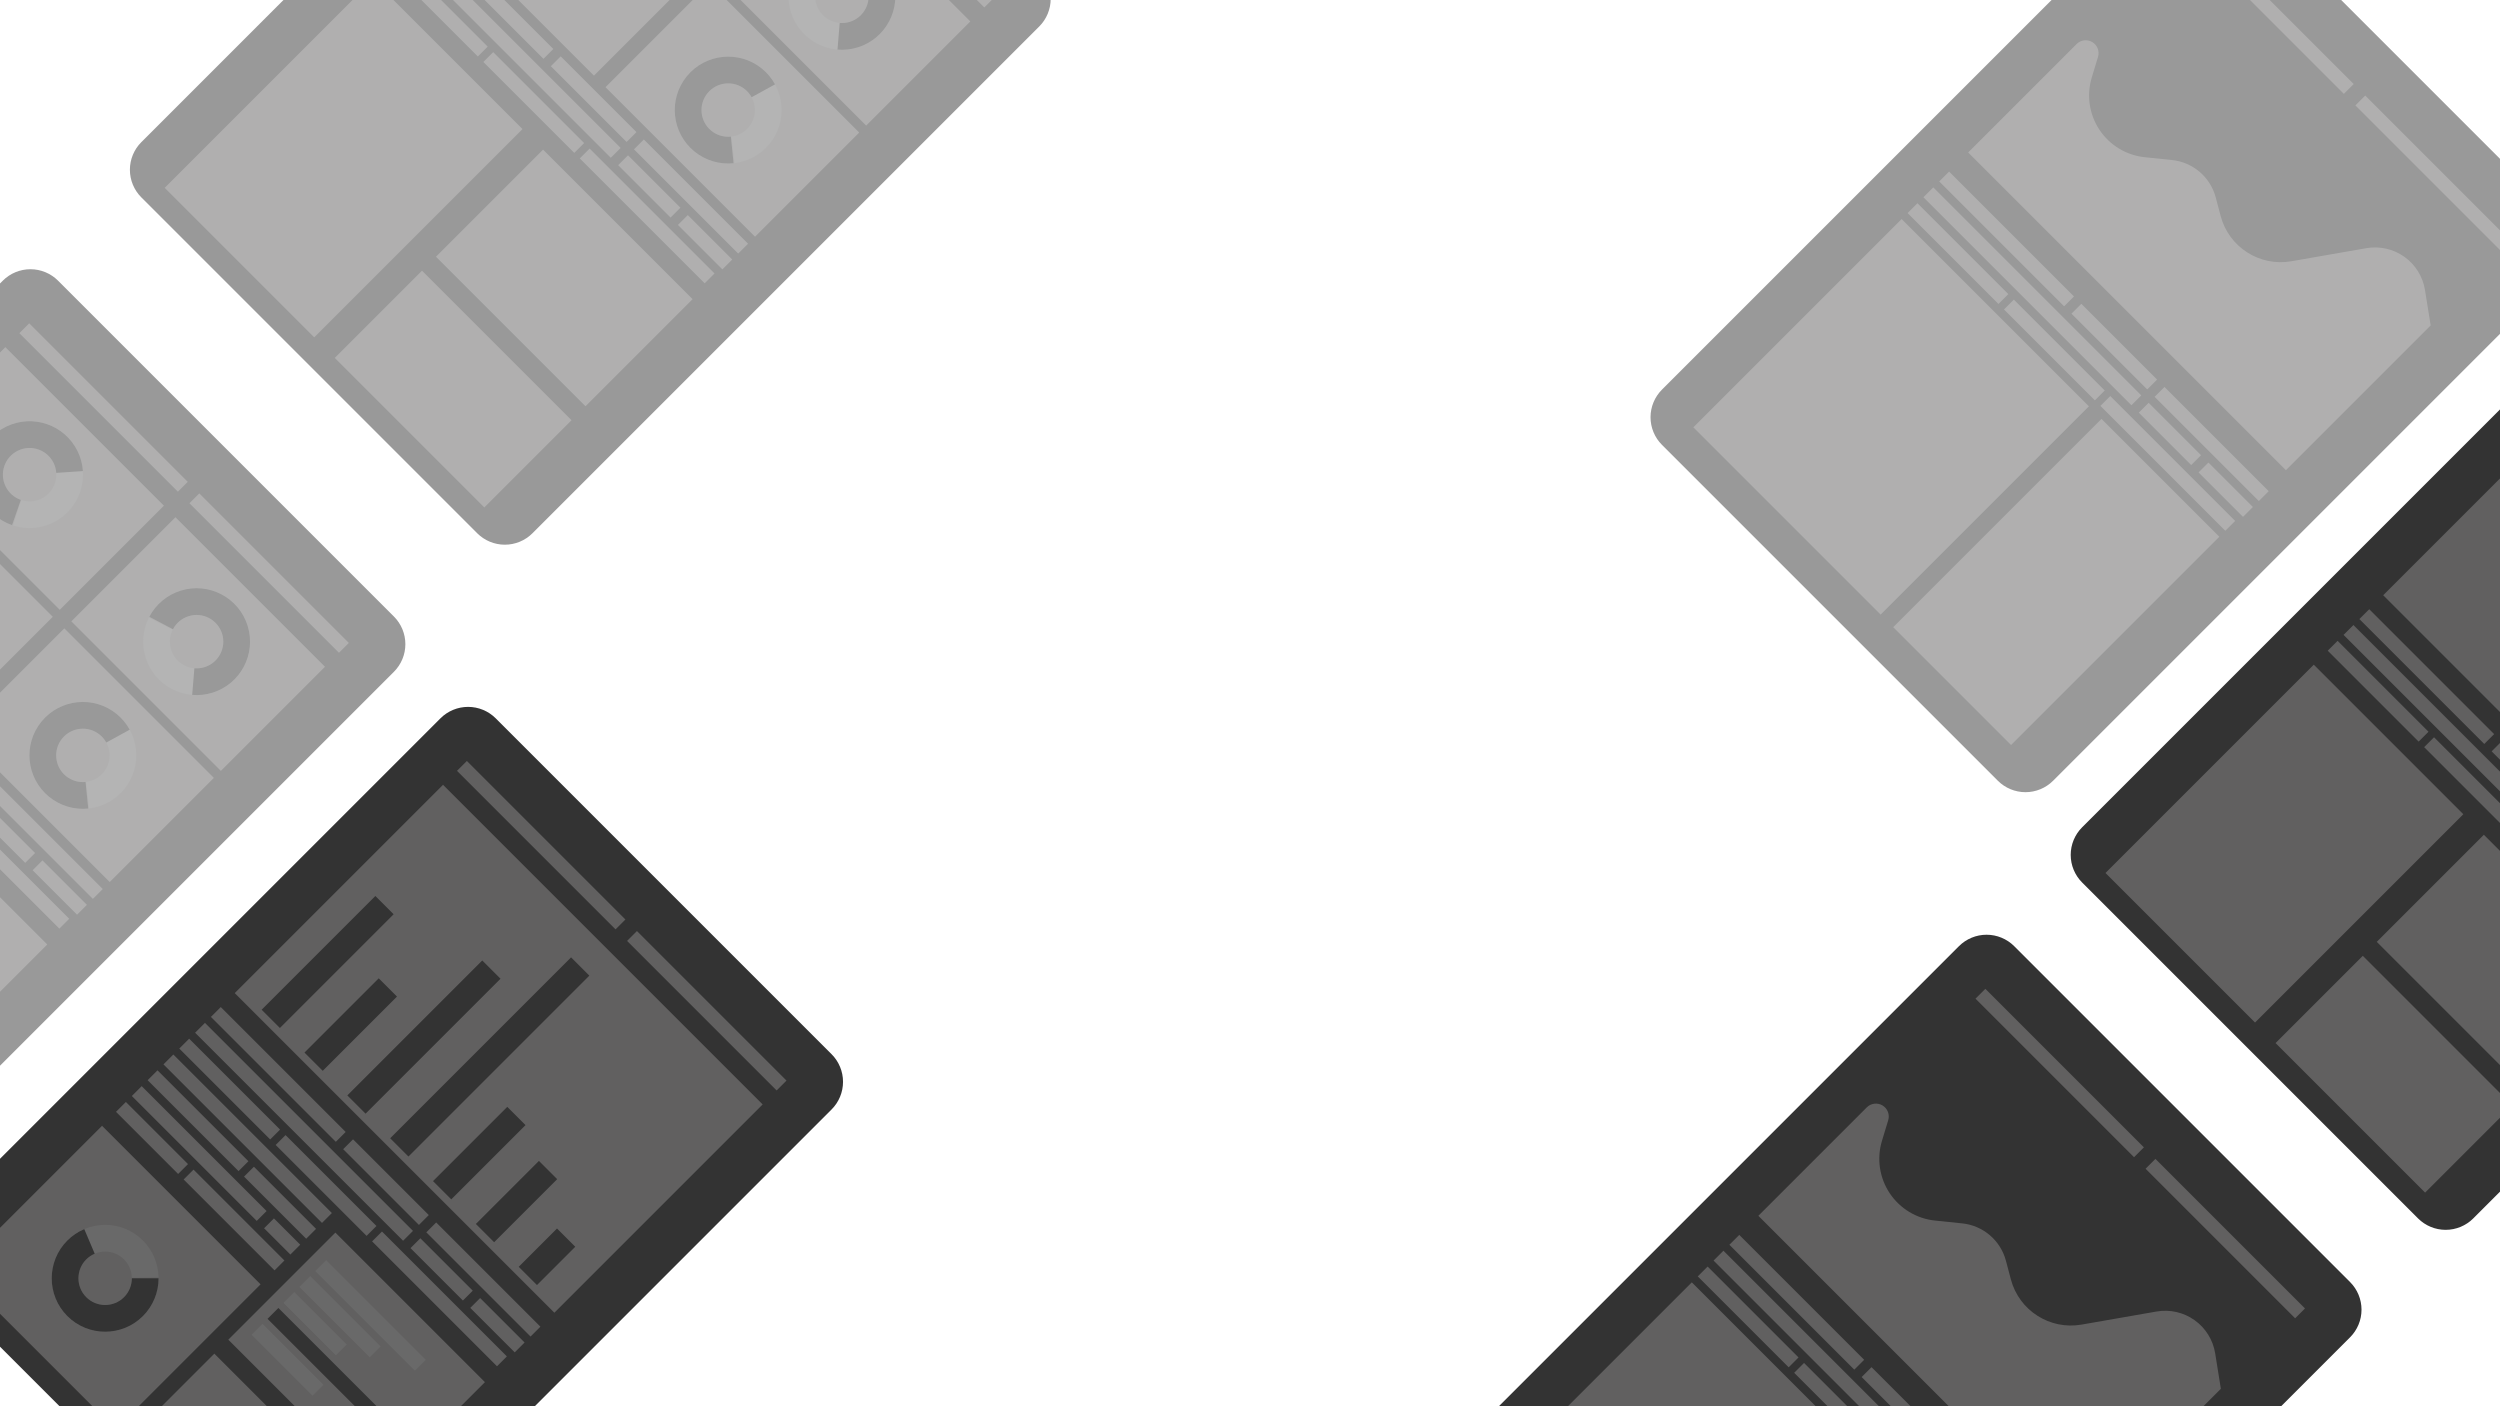 <?xml version="1.0" encoding="UTF-8" standalone="no"?><!DOCTYPE svg PUBLIC "-//W3C//DTD SVG 1.1//EN" "http://www.w3.org/Graphics/SVG/1.1/DTD/svg11.dtd"><svg width="100%" height="100%" viewBox="0 0 8000 4500" version="1.1" xmlns="http://www.w3.org/2000/svg" xmlns:xlink="http://www.w3.org/1999/xlink" xml:space="preserve" xmlns:serif="http://www.serif.com/" style="fill-rule:evenodd;clip-rule:evenodd;stroke-linejoin:round;stroke-miterlimit:2;"><g><g opacity="0.5"><path d="M3325.59,84.699c23.442,-23.442 36.612,-55.236 36.612,-88.388c0,-33.152 -13.17,-64.946 -36.612,-88.388c-229.94,-229.941 -844.865,-844.866 -1074.81,-1074.81c-23.442,-23.442 -55.237,-36.612 -88.389,-36.612c-33.152,0 -64.946,13.17 -88.388,36.612c-305.684,305.684 -1316.03,1316.03 -1621.72,1621.72c-23.442,23.443 -36.611,55.237 -36.611,88.389c0,33.152 13.169,64.946 36.611,88.388c229.94,229.94 844.866,844.866 1074.81,1074.81c23.442,23.442 55.236,36.612 88.388,36.612c33.152,0 64.947,-13.17 88.389,-36.612c305.684,-305.684 1316.03,-1316.03 1621.72,-1621.72Z" style="fill:#333;"/><path d="M2233.94,-91.218l-507.364,-507.364l-333.27,333.27l507.364,507.364l333.27,-333.27Z" style="fill:#616060;"/><path d="M3105.03,68.625l-478.546,-478.546l-333.27,333.27l478.546,478.546l333.27,-333.27Z" style="fill:#616060;"/><path d="M2749.41,424.245l-478.546,-478.546l-333.27,333.27l478.546,478.546l333.27,-333.27Z" style="fill:#616060;"/><path d="M1672.02,413.073l-478.547,-478.546l-666.54,666.54l478.546,478.546l666.541,-666.54Z" style="fill:#616060;"/><path d="M1828.93,1344.72l-478.546,-478.546l-279.176,279.177l478.546,478.546l279.176,-279.177Z" style="fill:#616060;"/><path d="M2216.3,957.354l-478.546,-478.547l-342.664,342.665l478.546,478.546l342.664,-342.664Z" style="fill:#616060;"/><path d="M1770.62,156.703l-399.665,-399.665l-31.552,31.552l399.665,399.665l31.552,-31.552Z" style="fill:#616060;"/><path d="M3181.28,-7.627l-478.546,-478.546l-31.553,31.552l478.546,478.547l31.553,-31.553Z" style="fill:#616060;"/><path d="M1560.61,149.164l-290.889,-290.889l-31.552,31.553l290.888,290.888l31.553,-31.552Z" style="fill:#616060;"/><path d="M1869.14,457.698l-290.889,-290.889l-31.552,31.553l290.889,290.889l31.552,-31.553Z" style="fill:#616060;"/><path d="M2286.45,875.008l-399.665,-399.665l-31.553,31.553l399.665,399.665l31.553,-31.553Z" style="fill:#616060;"/><path d="M1986.02,473.338l-665.682,-665.682l-31.553,31.553l665.682,665.682l31.553,-31.553Z" style="fill:#616060;"/><path d="M2036.64,422.72l-242.424,-242.424l-31.552,31.552l242.424,242.424l31.552,-31.552Z" style="fill:#616060;"/><path d="M2393.78,779.865l-333.552,-333.552l-31.552,31.552l333.552,333.552l31.552,-31.552Z" style="fill:#616060;"/><path d="M2177.31,664.626l-167.695,-167.695l-31.553,31.553l167.695,167.695l31.553,-31.553Z" style="fill:#616060;"/><path d="M2343.17,830.483l-142.264,-142.264l-31.553,31.553l142.264,142.264l31.553,-31.553Z" style="fill:#616060;"/><g><path d="M1953.66,-247.865c-17.029,-40.909 -49.276,-73.61 -89.944,-91.208c-86.603,-37.476 -187.34,2.409 -224.816,89.012c-37.477,86.603 2.408,187.34 89.012,224.816c86.603,37.476 187.34,-2.409 224.816,-89.012c18.009,-41.616 18.748,-88.682 2.055,-130.843l-79.485,31.471c8.347,21.08 7.977,44.613 -1.027,65.421c-18.738,43.302 -69.107,63.244 -112.408,44.506c-43.302,-18.738 -63.244,-69.106 -44.506,-112.408c18.738,-43.302 69.106,-63.244 112.408,-44.506c20.334,8.799 36.457,25.149 44.972,45.604l78.923,-32.853Z" style="fill:#696969;"/><path d="M1675.76,-303.898c-15.629,15.413 -28.145,33.691 -36.862,53.837c-37.477,86.603 2.408,187.34 89.012,224.816c86.603,37.476 187.34,-2.409 224.816,-89.012c18.009,-41.616 18.748,-88.682 2.055,-130.843l-79.485,31.471c8.347,21.08 7.977,44.613 -1.027,65.421c-18.738,43.302 -69.107,63.244 -112.408,44.506c-43.302,-18.738 -63.244,-69.106 -44.506,-112.408c4.359,-10.073 10.616,-19.212 18.431,-26.918l-60.026,-60.87Z" style="fill:#333;"/></g><g><path d="M2350.34,522.004c44.004,-5.222 84.261,-27.324 112.287,-61.648c59.682,-73.093 48.794,-180.89 -24.299,-240.572c-73.094,-59.682 -180.891,-48.794 -240.573,24.299c-59.682,73.094 -48.793,180.89 24.3,240.572c35.124,28.68 80.203,42.232 125.319,37.675l-8.592,-85.055c-22.558,2.278 -45.097,-4.498 -62.659,-18.838c-36.547,-29.841 -41.991,-83.739 -12.15,-120.286c29.841,-36.546 83.74,-41.99 120.286,-12.149c36.547,29.841 41.991,83.739 12.15,120.286c-14.013,17.162 -34.142,28.213 -56.143,30.824l10.074,84.892Z" style="fill:#696969;"/><path d="M2480.07,269.936c-10.564,-19.242 -24.734,-36.269 -41.737,-50.152c-73.094,-59.682 -180.891,-48.794 -240.573,24.299c-59.682,73.094 -48.793,180.89 24.3,240.572c35.124,28.68 80.203,42.232 125.319,37.675l-8.592,-85.055c-22.558,2.278 -45.097,-4.498 -62.659,-18.838c-36.547,-29.841 -41.991,-83.739 -12.15,-120.286c29.841,-36.546 83.74,-41.99 120.286,-12.149c8.502,6.941 15.587,15.455 20.869,25.076l74.937,-41.142Z" style="fill:#333;"/></g><g><path d="M2541.43,-88.634c-19.936,39.575 -23.729,85.344 -10.579,127.66c28.003,90.113 123.899,140.539 214.012,112.536c90.114,-28.004 140.539,-123.899 112.536,-214.013c-28.003,-90.113 -123.899,-140.538 -214.012,-112.535c-43.303,13.457 -79.487,43.564 -100.591,83.699l75.664,39.787c10.553,-20.067 28.644,-35.121 50.296,-41.849c45.057,-14.002 93.004,11.211 107.006,56.268c14.002,45.056 -11.211,93.004 -56.268,107.006c-45.056,14.001 -93.004,-11.211 -107.006,-56.268c-6.575,-21.158 -4.679,-44.043 5.289,-63.83l-76.347,-38.461Z" style="fill:#696969;"/><path d="M2680,158.68c21.876,1.812 43.896,-0.604 64.858,-7.118c90.114,-28.004 140.539,-123.899 112.536,-214.013c-28.003,-90.113 -123.899,-140.538 -214.012,-112.535c-43.303,13.457 -79.487,43.564 -100.591,83.699l75.664,39.787c10.553,-20.067 28.644,-35.121 50.296,-41.849c45.057,-14.002 93.004,11.211 107.006,56.268c14.002,45.056 -11.211,93.004 -56.268,107.006c-10.481,3.257 -21.491,4.465 -32.429,3.559l-7.06,85.196Z" style="fill:#333;"/></g></g><g opacity="0.5"><path d="M1260.58,2149.72c23.442,-23.442 36.611,-55.236 36.611,-88.388c0,-33.152 -13.169,-64.947 -36.611,-88.389c-229.941,-229.94 -844.866,-844.865 -1074.81,-1074.81c-23.442,-23.442 -55.236,-36.611 -88.388,-36.611c-33.153,0 -64.947,13.169 -88.389,36.612c-305.684,305.684 -1316.03,1316.03 -1621.72,1621.72c-23.443,23.442 -36.612,55.236 -36.612,88.389c0,33.152 13.169,64.946 36.611,88.388c229.941,229.94 844.866,844.865 1074.81,1074.81c23.442,23.442 55.237,36.611 88.389,36.611c33.152,0 64.946,-13.169 88.388,-36.611c305.684,-305.685 1316.03,-1316.03 1621.72,-1621.72Z" style="fill:#333;"/><path d="M524.543,1618.18l-507.364,-507.364l-333.27,333.27l507.364,507.364l333.27,-333.27Z" style="fill:#616060;"/><path d="M168.924,1973.8l-507.364,-507.364l-333.271,333.27l507.365,507.364l333.27,-333.27Z" style="fill:#616060;"/><path d="M1040.01,2133.64l-478.546,-478.547l-333.27,333.271l478.546,478.546l333.27,-333.27Z" style="fill:#616060;"/><path d="M684.386,2489.26l-478.546,-478.546l-333.27,333.27l478.546,478.547l333.27,-333.271Z" style="fill:#616060;"/><path d="M151.277,3022.37l-478.546,-478.546l-342.664,342.665l478.546,478.546l342.664,-342.665Z" style="fill:#616060;"/><path d="M600.795,1541.93l-507.364,-507.364l-31.552,31.552l507.364,507.365l31.552,-31.553Z" style="fill:#616060;"/><path d="M1116.26,2057.39l-478.546,-478.546l-31.553,31.552l478.547,478.546l31.552,-31.552Z" style="fill:#616060;"/><path d="M221.436,2940.03l-399.665,-399.665l-31.553,31.553l399.665,399.665l31.553,-31.553Z" style="fill:#616060;"/><path d="M328.767,2844.88l-333.552,-333.552l-31.553,31.553l333.552,333.552l31.553,-31.553Z" style="fill:#616060;"/><path d="M112.291,2729.64l-167.695,-167.695l-31.553,31.552l167.696,167.696l31.552,-31.553Z" style="fill:#616060;"/><path d="M278.148,2895.5l-142.264,-142.264l-31.552,31.552l142.263,142.264l31.553,-31.552Z" style="fill:#616060;"/><g><path d="M41.506,1681.42c42.111,13.792 87.932,10.694 127.805,-8.638c84.91,-41.169 120.422,-143.53 79.253,-228.439c-41.169,-84.91 -143.529,-120.422 -228.439,-79.253c-84.91,41.169 -120.422,143.529 -79.253,228.439c19.783,40.803 54.965,72.075 97.806,86.938l28.02,-80.766c-21.42,-7.431 -39.011,-23.067 -48.903,-43.468c-20.585,-42.455 -2.829,-93.636 39.626,-114.22c42.455,-20.585 93.635,-2.829 114.22,39.626c20.585,42.455 2.829,93.635 -39.626,114.22c-19.937,9.666 -42.847,11.215 -63.903,4.319l-26.606,81.242Z" style="fill:#696969;"/><path d="M265.305,1507.41c-1.481,-21.901 -7.164,-43.312 -16.741,-63.063c-41.169,-84.91 -143.529,-120.422 -228.439,-79.253c-84.91,41.169 -120.422,143.529 -79.253,228.439c19.783,40.803 54.965,72.075 97.806,86.938l28.02,-80.766c-21.42,-7.431 -39.011,-23.067 -48.903,-43.468c-20.585,-42.455 -2.829,-93.636 39.626,-114.22c42.455,-20.585 93.635,-2.829 114.22,39.626c4.788,9.876 7.63,20.581 8.37,31.532l85.294,-5.765Z" style="fill:#333;"/></g><g><path d="M285.321,2587.02c44.004,-5.222 84.261,-27.324 112.288,-61.648c59.682,-73.094 48.793,-180.891 -24.3,-240.573c-73.093,-59.682 -180.89,-48.794 -240.572,24.3c-59.682,73.093 -48.794,180.89 24.299,240.572c35.124,28.68 80.203,42.232 125.319,37.675l-8.591,-85.056c-22.558,2.279 -45.097,-4.497 -62.66,-18.837c-36.546,-29.841 -41.99,-83.739 -12.149,-120.286c29.841,-36.547 83.739,-41.991 120.286,-12.15c36.546,29.841 41.991,83.74 12.15,120.286c-14.013,17.162 -34.142,28.213 -56.144,30.824l10.074,84.893Z" style="fill:#696969;"/><path d="M415.046,2334.95c-10.564,-19.241 -24.734,-36.269 -41.737,-50.152c-73.093,-59.682 -180.89,-48.794 -240.572,24.3c-59.682,73.093 -48.794,180.89 24.299,240.572c35.124,28.68 80.203,42.232 125.319,37.675l-8.591,-85.056c-22.558,2.279 -45.097,-4.497 -62.66,-18.837c-36.546,-29.841 -41.99,-83.739 -12.149,-120.286c29.841,-36.547 83.739,-41.991 120.286,-12.15c8.501,6.942 15.586,15.456 20.868,25.076l74.937,-41.142Z" style="fill:#333;"/></g><g><path d="M476.409,1976.38c-19.936,39.575 -23.729,85.344 -10.579,127.66c28.004,90.113 123.899,140.539 214.013,112.535c90.113,-28.003 140.539,-123.899 112.535,-214.012c-28.003,-90.113 -123.899,-140.539 -214.012,-112.535c-43.303,13.456 -79.487,43.564 -100.591,83.699l75.665,39.787c10.552,-20.067 28.644,-35.121 50.295,-41.849c45.057,-14.002 93.005,11.211 107.006,56.267c14.002,45.057 -11.211,93.005 -56.267,107.006c-45.057,14.002 -93.005,-11.211 -107.007,-56.267c-6.575,-21.159 -4.678,-44.043 5.29,-63.83l-76.348,-38.461Z" style="fill:#696969;"/><path d="M614.985,2223.7c21.876,1.813 43.896,-0.604 64.858,-7.118c90.113,-28.003 140.539,-123.899 112.535,-214.012c-28.003,-90.113 -123.899,-140.539 -214.012,-112.535c-43.303,13.456 -79.487,43.564 -100.591,83.699l75.665,39.787c10.552,-20.067 28.644,-35.121 50.295,-41.849c45.057,-14.002 93.005,11.211 107.006,56.267c14.002,45.057 -11.211,93.005 -56.267,107.006c-10.481,3.257 -21.492,4.466 -32.429,3.559l-7.06,85.196Z" style="fill:#333;"/></g></g><g><g><path d="M2661.08,3550.22c23.442,-23.442 36.612,-55.236 36.612,-88.388c0,-33.152 -13.17,-64.947 -36.612,-88.389c-229.94,-229.94 -844.866,-844.865 -1074.81,-1074.81c-23.442,-23.442 -55.236,-36.612 -88.388,-36.612c-33.152,0 -64.947,13.17 -88.389,36.612c-305.684,305.684 -1316.03,1316.03 -1621.72,1621.72c-23.442,23.442 -36.612,55.237 -36.612,88.389c0,33.152 13.17,64.946 36.612,88.388c229.94,229.94 844.865,844.866 1074.81,1074.81c23.443,23.442 55.237,36.612 88.389,36.611c33.152,0 64.946,-13.169 88.388,-36.611c305.684,-305.684 1316.03,-1316.03 1621.72,-1621.72Z" style="fill:#333;"/><path d="M2440.51,3534.15l-1022.83,-1022.83l-666.541,666.54l1022.83,1022.83l666.54,-666.54Z" style="fill:#616060;"/><path d="M1164.42,4810.24l-478.546,-478.546l-279.177,279.177l478.546,478.546l279.177,-279.177Z" style="fill:#616060;"/><path d="M833.847,4109.89l-507.364,-507.364l-464.065,464.066l507.364,507.364l464.065,-464.066Z" style="fill:#616060;"/><path d="M1551.79,4422.88l-478.547,-478.547l-342.664,342.665l478.546,478.546l342.665,-342.664Z" style="fill:#616060;"/><path d="M1106.11,3622.23l-399.665,-399.665l-31.553,31.552l399.665,399.665l31.553,-31.552Z" style="fill:#616060;"/><path d="M2001.3,2942.44l-507.365,-507.364l-31.552,31.553l507.364,507.364l31.553,-31.553Z" style="fill:#616060;"/><path d="M2516.76,3457.9l-478.546,-478.546l-31.552,31.552l478.546,478.547l31.552,-31.553Z" style="fill:#616060;"/><path d="M896.099,3614.69l-290.889,-290.889l-31.553,31.552l290.889,290.889l31.553,-31.552Z" style="fill:#616060;"/><path d="M794.861,3715.93l-290.889,-290.889l-31.552,31.553l290.889,290.888l31.552,-31.552Z" style="fill:#616060;"/><path d="M910.099,4033.64l-290.888,-290.889l-31.553,31.552l290.889,290.889l31.552,-31.552Z" style="fill:#616060;"/><path d="M1011.34,3932.4l-198.83,-198.83l-31.553,31.553l198.83,198.83l31.553,-31.553Z" style="fill:#616060;"/><path d="M601.565,3725.11l-198.83,-198.83l-31.552,31.553l198.83,198.83l31.552,-31.553Z" style="fill:#616060;"/><path d="M960.718,3983.02l-84.106,-84.106l-31.553,31.552l84.106,84.106l31.553,-31.552Z" style="fill:#616060;"/><path d="M1061.95,3881.78l-507.364,-507.364l-31.552,31.552l507.364,507.364l31.552,-31.552Z" style="fill:#616060;"/><path d="M1204.63,3923.22l-290.889,-290.889l-31.553,31.553l290.889,290.888l31.553,-31.552Z" style="fill:#616060;"/><path d="M1621.94,4340.53l-399.665,-399.665l-31.552,31.553l399.665,399.665l31.552,-31.553Z" style="fill:#616060;"/><path d="M1321.51,3938.86l-665.682,-665.682l-31.552,31.553l665.682,665.682l31.552,-31.553Z" style="fill:#616060;"/><path d="M853.019,3875.32l-399.665,-399.665l-31.553,31.552l399.665,399.665l31.553,-31.552Z" style="fill:#616060;"/><path d="M1372.13,3888.25l-242.424,-242.425l-31.553,31.553l242.424,242.424l31.553,-31.552Z" style="fill:#616060;"/><path d="M1729.27,4245.39l-333.552,-333.552l-31.553,31.553l333.552,333.552l31.553,-31.553Z" style="fill:#616060;"/><path d="M1512.8,4130.15l-167.695,-167.695l-31.552,31.553l167.695,167.695l31.552,-31.553Z" style="fill:#616060;"/><path d="M1678.65,4296.01l-142.264,-142.264l-31.552,31.553l142.264,142.264l31.552,-31.553Z" style="fill:#616060;"/></g><path d="M1259.59,2925.6l-58.454,-58.454l-363.924,363.924l58.454,58.454l363.924,-363.924Z" style="fill:#333;"/><path d="M1270.36,3189.05l-58.455,-58.454l-237.587,237.588l58.454,58.454l237.588,-237.588Z" style="fill:#333;"/><path d="M1601.69,3131.94l-58.454,-58.455l-431.807,431.807l58.454,58.454l431.807,-431.806Z" style="fill:#333;"/><path d="M1885.88,3121.97l-58.454,-58.454l-578.884,578.884l58.454,58.454l578.884,-578.884Z" style="fill:#333;"/><path d="M1681.69,3600.38l-58.454,-58.454l-237.587,237.588l58.454,58.454l237.587,-237.588Z" style="fill:#333;"/><path d="M1782.97,3773.31l-58.454,-58.454l-201.761,201.76l58.454,58.455l201.761,-201.761Z" style="fill:#333;"/><path d="M1840.88,3989.62l-58.454,-58.454l-122.565,122.565l58.454,58.454l122.565,-122.565Z" style="fill:#333;"/><path d="M507.393,4087.56c-0.773,-44.306 -18.718,-86.581 -50.052,-117.914c-66.725,-66.726 -175.071,-66.726 -241.796,0c-66.726,66.725 -66.726,175.071 0,241.796c66.725,66.726 175.071,66.726 241.796,0c32.064,-32.064 50.078,-75.552 50.078,-120.898l-85.488,0c0,22.673 -9.007,44.417 -25.039,60.449c-33.363,33.363 -87.535,33.363 -120.898,0c-33.363,-33.363 -33.363,-87.535 0,-120.898c33.363,-33.363 87.535,-33.363 120.898,0c15.667,15.667 24.639,36.804 25.026,58.957l85.475,-1.492Z" style="fill:#696969;"/><path d="M269.637,3933.16c-20.205,8.577 -38.571,20.964 -54.092,36.486c-66.726,66.725 -66.726,175.071 0,241.796c66.725,66.726 175.071,66.726 241.796,0c32.064,-32.064 50.078,-75.552 50.078,-120.898l-85.488,0c0,22.673 -9.007,44.417 -25.039,60.449c-33.363,33.363 -87.535,33.363 -120.898,0c-33.363,-33.363 -33.363,-87.535 0,-120.898c7.761,-7.761 16.943,-13.955 27.046,-18.243l-33.403,-78.692Z" style="fill:#333;"/><path d="M1362.38,4351.2l-318.645,-318.644l-34.756,34.756l318.645,318.644l34.756,-34.756Z" style="fill:#696969;"/><path d="M1217.95,4308.73l-225.19,-225.19l-34.756,34.756l225.191,225.19l34.755,-34.756Z" style="fill:#696969;"/><path d="M1109.49,4302.21l-167.695,-167.695l-34.756,34.756l167.696,167.695l34.755,-34.756Z" style="fill:#696969;"/><path d="M1267.91,4562.59l-377.099,-377.099l-34.756,34.756l377.099,377.098l34.756,-34.755Z" style="fill:#333;"/><path d="M1034.91,4431.53l-195.069,-195.069l-34.756,34.756l195.069,195.068l34.756,-34.755Z" style="fill:#696969;"/></g><g><path d="M7520.24,4279.35c23.442,-23.442 36.612,-55.236 36.612,-88.388c0,-33.152 -13.17,-64.947 -36.612,-88.389c-229.94,-229.94 -844.865,-844.865 -1074.81,-1074.81c-23.442,-23.442 -55.236,-36.611 -88.388,-36.611c-33.152,0 -64.946,13.169 -88.388,36.611c-305.685,305.685 -1316.03,1316.03 -1621.72,1621.72c-23.442,23.442 -36.612,55.236 -36.612,88.388c0,33.153 13.17,64.947 36.612,88.389c229.94,229.94 844.865,844.865 1074.81,1074.81c23.442,23.442 55.236,36.611 88.388,36.611c33.152,0 64.946,-13.169 88.388,-36.611c305.684,-305.685 1316.03,-1316.03 1621.72,-1621.72Z" style="fill:#333;"/><path d="M6013.17,4702.96l-599.423,-599.423l-666.54,666.541l599.423,599.423l666.54,-666.541Z" style="fill:#616060;"/><path d="M5965.27,4351.35l-399.665,-399.665l-31.552,31.553l399.665,399.665l31.552,-31.553Z" style="fill:#616060;"/><path d="M6860.46,3671.56l-507.364,-507.364l-31.553,31.552l507.364,507.365l31.553,-31.553Z" style="fill:#616060;"/><path d="M7375.92,4187.02l-478.546,-478.546l-31.552,31.552l478.546,478.546l31.552,-31.552Z" style="fill:#616060;"/><path d="M5755.26,4343.81l-290.889,-290.888l-31.553,31.552l290.889,290.889l31.553,-31.553Z" style="fill:#616060;"/><path d="M6063.79,4652.35l-290.889,-290.889l-31.552,31.552l290.888,290.889l31.553,-31.552Z" style="fill:#616060;"/><path d="M6180.67,4667.99l-665.682,-665.682l-31.552,31.553l665.682,665.682l31.552,-31.553Z" style="fill:#616060;"/><path d="M6231.29,4617.37l-242.424,-242.424l-31.553,31.553l242.425,242.424l31.552,-31.553Z" style="fill:#616060;"/><path d="M7106.74,4444.02c0,0 -8.571,-53.457 -18.161,-113.265c-6.861,-42.787 -30.585,-81.04 -65.865,-106.203c-35.281,-25.163 -79.174,-35.135 -121.864,-27.688c-74.574,13.01 -163.347,28.497 -239.981,41.867c-101.533,17.713 -199.745,-45.176 -226.14,-144.805c-5.376,-20.292 -10.731,-40.506 -15.766,-59.508c-17.239,-65.071 -72.936,-112.691 -139.895,-119.61c-26.923,-2.781 -56.739,-5.862 -87.087,-8.998c-58.984,-6.094 -112.161,-38.223 -144.992,-87.603c-32.831,-49.38 -41.882,-110.846 -24.68,-167.594c6.757,-22.291 13.5,-44.536 19.969,-65.874c5.485,-18.097 -2.043,-37.606 -18.264,-47.326c-16.221,-9.72 -36.974,-7.159 -50.346,6.212c-137.231,137.232 -346.937,346.937 -346.937,346.937l1016.73,1016.73l463.275,-463.276Z" style="fill:#616060;"/></g><g opacity="0.5"><path d="M8191.63,876.644c23.442,-23.442 36.612,-55.237 36.612,-88.389c0,-33.152 -13.169,-64.946 -36.612,-88.388c-229.94,-229.94 -844.865,-844.866 -1074.81,-1074.81c-23.442,-23.442 -55.237,-36.611 -88.389,-36.611c-33.152,0 -64.946,13.169 -88.388,36.611c-305.684,305.684 -1316.03,1316.03 -1621.72,1621.72c-23.442,23.442 -36.611,55.236 -36.611,88.388c0,33.152 13.169,64.947 36.611,88.389c229.941,229.94 844.866,844.865 1074.81,1074.81c23.442,23.442 55.236,36.612 88.388,36.612c33.153,0 64.947,-13.17 88.389,-36.612c305.684,-305.684 1316.03,-1316.03 1621.72,-1621.72Z" style="fill:#333;"/><path d="M6684.56,1300.26l-599.423,-599.423l-666.541,666.54l599.423,599.423l666.541,-666.54Z" style="fill:#616060;"/><path d="M7101.87,1717.57l-377.099,-377.099l-666.54,666.54l377.099,377.099l666.54,-666.54Z" style="fill:#616060;"/><path d="M6636.66,948.647l-399.665,-399.665l-31.553,31.553l399.665,399.665l31.553,-31.553Z" style="fill:#616060;"/><path d="M7531.85,268.855l-507.364,-507.364l-31.552,31.552l507.364,507.364l31.552,-31.552Z" style="fill:#616060;"/><path d="M8047.31,784.318l-478.546,-478.547l-31.553,31.553l478.546,478.546l31.553,-31.552Z" style="fill:#616060;"/><path d="M6426.64,941.108l-290.889,-290.889l-31.552,31.553l290.889,290.889l31.552,-31.553Z" style="fill:#616060;"/><path d="M6735.18,1249.64l-290.888,-290.889l-31.553,31.552l290.889,290.889l31.552,-31.552Z" style="fill:#616060;"/><path d="M7152.49,1666.95l-399.665,-399.665l-31.553,31.552l399.665,399.665l31.553,-31.552Z" style="fill:#616060;"/><path d="M6852.06,1265.28l-665.682,-665.682l-31.553,31.552l665.682,665.682l31.553,-31.552Z" style="fill:#616060;"/><path d="M6902.67,1214.66l-242.425,-242.424l-31.552,31.553l242.424,242.424l31.553,-31.553Z" style="fill:#616060;"/><path d="M7259.82,1571.81l-333.552,-333.552l-31.552,31.553l333.552,333.552l31.552,-31.553Z" style="fill:#616060;"/><path d="M7043.34,1456.57l-167.695,-167.695l-31.553,31.552l167.695,167.695l31.553,-31.552Z" style="fill:#616060;"/><path d="M7209.2,1622.43l-142.264,-142.264l-31.553,31.552l142.264,142.264l31.553,-31.552Z" style="fill:#616060;"/><path d="M7778.13,1041.31c0,0 -8.571,-53.457 -18.161,-113.265c-6.861,-42.788 -30.584,-81.041 -65.865,-106.203c-35.28,-25.163 -79.174,-35.136 -121.863,-27.688c-74.575,13.01 -163.347,28.497 -239.982,41.867c-101.532,17.713 -199.745,-45.176 -226.14,-144.805c-5.376,-20.292 -10.731,-40.506 -15.765,-59.508c-17.24,-65.071 -72.936,-112.691 -139.896,-119.61c-26.923,-2.782 -56.739,-5.862 -87.087,-8.998c-58.984,-6.094 -112.16,-38.223 -144.991,-87.603c-32.831,-49.38 -41.883,-110.846 -24.681,-167.594c6.757,-22.291 13.501,-44.536 19.969,-65.874c5.486,-18.097 -2.043,-37.606 -18.263,-47.326c-16.221,-9.72 -36.975,-7.16 -50.346,6.212c-137.232,137.232 -346.937,346.937 -346.937,346.937l1016.73,1016.73l463.275,-463.275Z" style="fill:#616060;"/></g><g><path d="M9536.19,2277.15c23.442,-23.442 36.612,-55.236 36.612,-88.388c0,-33.152 -13.17,-64.947 -36.612,-88.389c-229.94,-229.94 -844.866,-844.865 -1074.81,-1074.81c-23.442,-23.442 -55.236,-36.611 -88.388,-36.611c-33.152,0 -64.947,13.169 -88.389,36.612c-305.684,305.684 -1316.03,1316.03 -1621.72,1621.72c-23.442,23.442 -36.612,55.236 -36.612,88.388c0,33.153 13.17,64.947 36.612,88.389c229.94,229.94 844.865,844.865 1074.81,1074.81c23.443,23.442 55.237,36.611 88.389,36.611c33.152,0 64.946,-13.169 88.388,-36.611c305.684,-305.685 1316.03,-1316.03 1621.72,-1621.72Z" style="fill:#333;"/><path d="M9315.62,2261.08l-1022.83,-1022.83l-666.541,666.54l1022.83,1022.83l666.54,-666.54Z" style="fill:#616060;"/><path d="M7882.61,2605.53l-478.546,-478.546l-666.54,666.54l478.546,478.546l666.54,-666.54Z" style="fill:#616060;"/><path d="M8039.52,3537.17l-478.546,-478.546l-279.177,279.176l478.546,478.547l279.177,-279.177Z" style="fill:#616060;"/><path d="M8426.89,3149.81l-478.547,-478.546l-342.664,342.664l478.546,478.547l342.665,-342.665Z" style="fill:#616060;"/><path d="M7981.22,2349.15l-399.665,-399.665l-31.553,31.553l399.665,399.665l31.553,-31.553Z" style="fill:#616060;"/><path d="M7771.2,2341.62l-290.889,-290.888l-31.553,31.552l290.889,290.889l31.553,-31.553Z" style="fill:#616060;"/><path d="M8079.74,2650.15l-290.889,-290.889l-31.553,31.552l290.889,290.889l31.553,-31.552Z" style="fill:#616060;"/><path d="M8196.61,2665.79l-665.682,-665.682l-31.552,31.553l665.682,665.682l31.552,-31.553Z" style="fill:#616060;"/><path d="M8247.23,2615.17l-242.424,-242.424l-31.553,31.553l242.424,242.424l31.553,-31.553Z" style="fill:#616060;"/></g></g></svg>